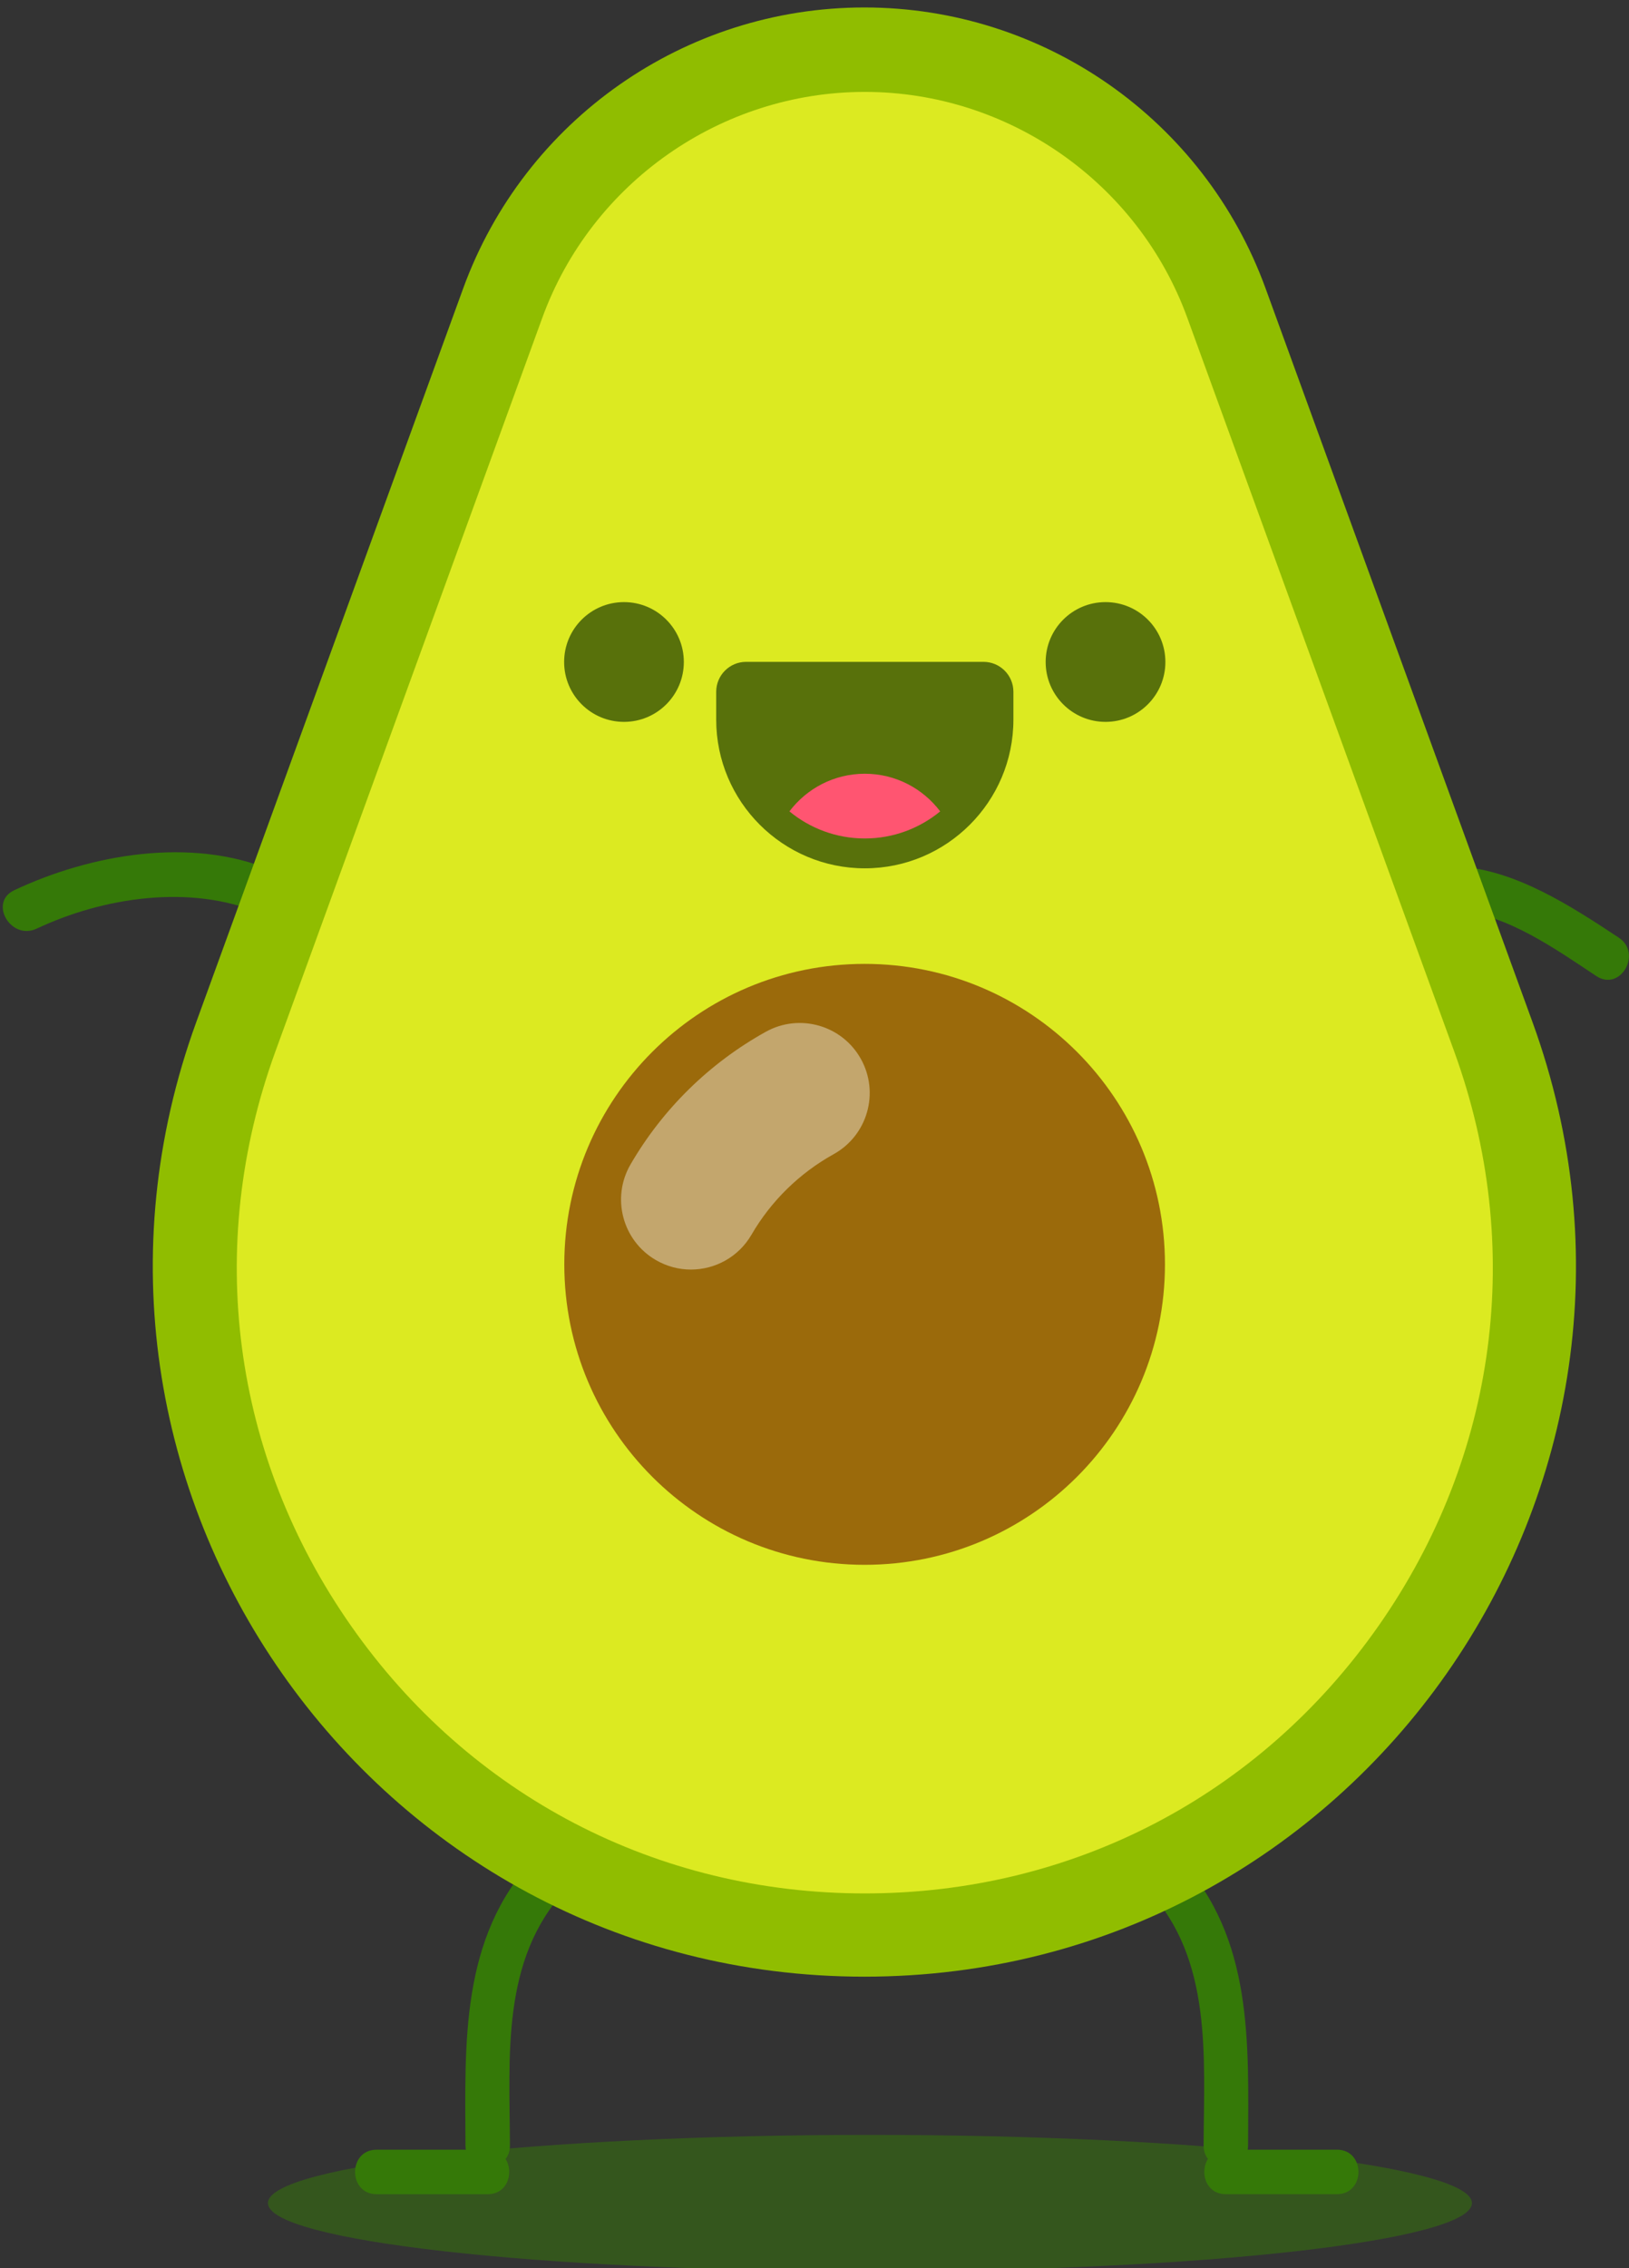 <svg width="194mm" height="270mm" version="1.1" viewBox="0 0 194 270" xmlns="http://www.w3.org/2000/svg">
 <rect x="0" y="0" width="194" height="270" fill="#333333" stroke="none"/>
 <defs>
  <clipPath id="clipPath11168">
   <path d="m287.22 242.48h135.4v-15.325h-135.4z"/>
  </clipPath>
  <clipPath id="clipPath11252">
   <path d="m326.93 367.47h27.965v-27.717h-27.965z"/>
  </clipPath>
 </defs>
 <g transform="matrix(3 0 0 3 -74.432 -16.363)">
  <g transform="matrix(.353 0 0 -.353 61.241 6.509)">
   <path d="m0 0c-3.445 0.111-1.7-1.757 0 0" fill="#fff" fill-rule="evenodd"/>
  </g>
  <g transform="matrix(.353 0 0 -.353 53.121 9.293)">
   <path d="M 0,0 C 0.791,-0.048 1.551,-0.058 1.599,0.704 1.12,1.241 -0.223,1.2 0,0" fill="#fff" fill-rule="evenodd"/>
  </g>
  <g transform="matrix(.353 0 0 -.353 45.227 18.841)">
   <path d="M 0,0 C 0.815,0.038 1.643,0.064 1.597,1.026 0.683,1.086 -0.146,1.065 0,0" fill="#fff" fill-rule="evenodd"/>
  </g>
  <g transform="matrix(.353 0 0 -.353 48.61 30.334)">
   <path d="m0 0c0.242 1.214-0.838 1.552-1.282 1.048-0.097-0.906 0.444-1.144 1.282-1.048" fill="#fff" fill-rule="evenodd"/>
  </g>
  <g transform="matrix(.353 0 0 -.353 50.526 32.149)">
   <path d="m0 0c-0.085 0.717-0.855 0.701-1.275 1.051 0.189-0.731-0.397-2.261 0.315-2.396-0.092 0.898 1.243 0.249 0.96 1.345" fill="#fff" fill-rule="evenodd"/>
  </g>
  <g transform="matrix(.353 0 0 -.353 49.174 33.479)">
   <path d="M 0,0 C 0.049,0.853 -0.167,1.447 -0.641,1.725 -1.327,1.032 -0.807,0.108 0,0" fill="#fff" fill-rule="evenodd"/>
  </g>
  <g transform="matrix(.353 0 0 -.353 49.738 34.078)">
   <path d="m0 0c0.087 0.897-0.118 1.472-0.96 1.375-0.092-0.899 0.113-1.471 0.96-1.375" fill="#fff" fill-rule="evenodd"/>
  </g>
  <g transform="matrix(.353 0 0 -.353 67.33 40.129)">
   <path d="M 0,0 C 0.599,0.494 2.117,0.014 2.559,0.699 1.794,1.401 0.241,0.893 0,0" fill="#fff" fill-rule="evenodd"/>
  </g>
  <g transform="matrix(.353 0 0 -.353 30.453 40.243)">
   <path d="m0 0c-0.98 0.239-0.94-0.614-1.918-0.352 0-1.864 1.977-0.793 1.918 0.352" fill="#fff" fill-rule="evenodd"/>
  </g>
  <g transform="matrix(.353 0 0 -.353 44.663 55.367)">
   <path d="m0 0c0.115 1.5-0.799 1.359-1.597 1.023-0.15-1.066 0.682-1.088 1.597-1.023" fill="#fff" fill-rule="evenodd"/>
  </g>
  <g transform="matrix(.353 0 0 -.353 60.902 60.441)">
   <path d="M 0,0 C -0.254,-1.356 1.851,-1.871 2.559,-1.021 1.6,-0.809 1.443,0.267 0,0" fill="#fff" fill-rule="evenodd"/>
  </g>
  <g transform="matrix(.353 0 0 -.353 57.294 62.266)">
   <path d="m0 0c0.872 0.027 0.641-0.531 1.276 0 0.251 1.357-1.529 1.357-1.276 0" fill="#fff" fill-rule="evenodd"/>
  </g>
  <g transform="matrix(.353 0 0 -.353 45.451 62.131)">
   <path d="m0 0c-0.61-0.666 0.21-1.544 1.28-1.406-0.136 0.777-0.569 1.266-1.28 1.406" fill="#fff" fill-rule="evenodd"/>
  </g>
  <g transform="matrix(.353 0 0 -.353 60.338 54.399)">
   <path d="m0 0c-0.315 0.361-1.374 1.702-1.916 0.702 0.602-0.067 1.66-1.407 1.916-0.702" fill="#fff" fill-rule="evenodd"/>
  </g>
  <g transform="matrix(.353 0 0 -.353 40.098 92.368)">
   <path d="M 0,0 C 1.114,1.664 -1.108,2.32 -2.879,2.055 -2.373,0.514 -0.572,1.792 0,0" fill="#fff" fill-rule="evenodd"/>
  </g>
  <g transform="matrix(.353 0 0 -.353 59.495 74.107)">
   <path d="m0 0c-0.267 1.395-2.048 1.212-3.197 1.663-0.239-1.867 2.59-1.845 3.197-1.663" fill="#fff" fill-rule="evenodd"/>
  </g>
  <g transform="matrix(.353 0 0 -.353 78.782 70.252)">
   <path d="m0 0c-0.561 0.02-0.999-0.07-1.284-0.323-0.051-0.865 0.493-1.067 0.962-1.404 0.264 0.435 0.419 0.921 0.322 1.727" fill="#fff" fill-rule="evenodd"/>
  </g>
  <g transform="matrix(.353 0 0 -.353 46.752 67.954)">
   <path d="M 0,0 C 0.939,0.024 1.185,0.798 1.602,1.41 0.507,1.542 -0.223,1.31 0,0" fill="#fff" fill-rule="evenodd"/>
  </g>
  <g transform="matrix(.353 0 0 -.353 84.193 67.706)">
   <path d="m0 0c0.067 0.387 0.355 0.199 0.64 0 0.258 1.774-0.726 2.171-0.958 3.45-0.953-0.484-1.623-0.389-2.234 0.322-0.459-1.652 1.333-0.859 0.956-2.427 1.618 0.301 0.169-1.099 1.596-1.345" fill="#fff" fill-rule="evenodd"/>
  </g>
  <g transform="matrix(.353 0 0 -.353 83.067 64.571)">
   <path d="m0 0c1.198 1.531-1.977 3.515-1.918 1.082 1.396 0.439 0.676-1.368 1.918-1.082" fill="#fff" fill-rule="evenodd"/>
  </g>
  <g transform="matrix(.353 0 0 -.353 57.015 62.747)">
   <path d="m0 0c-0.059-0.86 0.719-0.838 0.958-1.405 0.138 0.671 0.689 0.871 0.641 1.728-0.773 0.13-0.694-0.588-1.599-0.323" fill="#fff" fill-rule="evenodd"/>
  </g>
  <g transform="matrix(.353 0 0 -.353 66.489 49.571)">
   <path d="m0 0c0.998-0.149 1.422 0.313 1.277 1.374-1 0.18-1.426-0.275-1.277-1.374" fill="#fff" fill-rule="evenodd"/>
  </g>
  <g transform="matrix(.353 0 0 -.353 46.413 42.065)">
   <path d="m0 0c-0.182-0.728-0.791-0.997-0.638-2.073h0.956v1.023h1.282c0.12 1.061-1.038 0.723-1.6 1.05" fill="#fff" fill-rule="evenodd"/>
  </g>
  <g transform="matrix(.353 0 0 -.353 51.375 14.981)">
   <path d="M 0,0 C -1.094,0.592 -1.981,-1.483 -0.637,-1.372 -0.873,-0.437 0,-0.667 0,0" fill="#fff" fill-rule="evenodd"/>
  </g>
  <g transform="matrix(.353 0 0 -.353 54.195 9.301)">
   <path d="m0 0c-0.435-1.264 1.471-1.782 1.917-1.017-1.234-0.284-1.138 0.84-1.917 1.017" fill="#fff" fill-rule="evenodd"/>
  </g>
  <g transform="matrix(.353 0 0 -.353 56.195 82.583)">
   <path d="m0 0c-0.051 0.763-0.807 0.749-1.595 0.704-0.228-1.181 1.117-1.274 1.595-0.704" fill="#fff" fill-rule="evenodd"/>
  </g>
  <g transform="matrix(.353 0 0 -.353 48.752 79.925)">
   <path d="m0 0c0.535 1.648-1.839 1.893-1.598 0.327 0.369-0.271 0.857-0.423 1.598-0.327" fill="#fff" fill-rule="evenodd"/>
  </g>
  <g transform="matrix(.353 0 0 -.353 43.902 76.768)">
   <path d="m0 0c-0.629 0.959-2.052-1.807-0.316-1.722-0.173 0.881-0.427 1.178 0.316 1.722" fill="#fff" fill-rule="evenodd"/>
  </g>
  <g transform="matrix(.353 0 0 -.353 48.301 73.14)">
   <path d="m0 0c0.047 0.964-0.783 0.989-1.601 1.026-0.146-1.125 0.688-1.15 1.601-1.026" fill="#fff" fill-rule="evenodd"/>
  </g>
  <g transform="matrix(.353 0 0 -.353 51.119 61.305)">
   <path d="m0 0c-0.833 0.091-1.371-0.112-1.275-1.02 0.442-0.471 1.522-0.164 1.275 1.02" fill="#fff" fill-rule="evenodd"/>
  </g>
  <g transform="matrix(.353 0 0 -.353 52.586 59.839)">
   <path d="M 0,0 C 0.424,0.317 1.189,0.301 1.279,1.021 1.558,2.112 0.225,1.462 0.32,2.365 -0.398,2.225 0.188,0.663 0,0" fill="#fff" fill-rule="evenodd"/>
  </g>
  <g transform="matrix(.353 0 0 -.353 51.459 58.758)">
   <path d="M 0,0 C 0.471,0.272 0.683,0.867 0.636,1.726 -0.169,1.646 -0.688,0.722 0,0" fill="#fff" fill-rule="evenodd"/>
  </g>
  <g transform="matrix(.353 0 0 -.353 51.909 58.035)">
   <path d="M 0,0 C 0.844,-0.098 1.047,0.508 0.959,1.405 0.114,1.5 -0.088,0.901 0,0" fill="#fff" fill-rule="evenodd"/>
  </g>
  <g transform="matrix(.353 0 0 -.353 44.353 54.766)">
   <path d="m0 0c-0.038 0.769-1.355 0.133-1.919 0.315 7e-3 -0.935 1.509-0.82 1.919-0.315" fill="#fff" fill-rule="evenodd"/>
  </g>
  <g transform="matrix(.353 0 0 -.353 37.473 53.685)">
   <path d="m0 0c0.121 0.608-0.248 0.664-0.635 0.7-0.27 0.247-0.066 1.644-1.6 1.343 0.038-0.57-0.392-0.675-0.321-1.343 1.459 0.392 1.252-0.935 2.556-0.7" fill="#fff" fill-rule="evenodd"/>
  </g>
  <g transform="matrix(.353 0 0 -.353 70.743 51.747)">
   <path d="m0 0c-0.439 0.688-1.959 0.208-2.555 0.701 0.239-0.893 1.795-1.403 2.555-0.701" fill="#fff" fill-rule="evenodd"/>
  </g>
  <g transform="matrix(.353 0 0 -.353 32.285 51.262)">
   <path d="M 0,0 C 0.979,0.266 0.944,-0.585 1.923,-0.351 1.979,0.796 0,1.867 0,0" fill="#fff" fill-rule="evenodd"/>
  </g>
  <g transform="matrix(.353 0 0 -.353 27.887 40.139)">
   <path d="M 0,0 C 0.044,-0.736 1.361,-0.133 1.922,-0.321 1.914,0.621 0.413,0.471 0,0" fill="#fff" fill-rule="evenodd"/>
  </g>
  <g transform="matrix(.353 0 0 -.353 43.563 36.869)">
   <path d="m0 0c0.111-0.453 0.56-0.538 0.642-1.024 0.794-0.049 0.986 0.533 1.597 0.671-0.076 0.622-0.552 0.791-1.279 0.706-0.057-0.308 0.126-0.339 0.318-0.353-0.282-0.94-0.716 1.035-1.278 0" fill="#fff" fill-rule="evenodd"/>
  </g>
  <g transform="matrix(.353 0 0 -.353 46.608 36.633)">
   <path d="M 0,0 C 0.801,-0.274 1.716,-0.447 1.599,1.054 0.687,1.119 -0.142,1.097 0,0" fill="#fff" fill-rule="evenodd"/>
  </g>
  <g transform="matrix(.353 0 0 -.353 64.314 30.828)">
   <path d="m0 0c-0.704 0.849-2.808 0.301-2.556-1.025 1.442-0.267 1.598 0.81 2.556 1.025" fill="#fff" fill-rule="evenodd"/>
  </g>
  <g transform="matrix(.353 0 0 -.353 59.804 29.376)">
   <path d="m0 0c-0.25-1.322 1.532-1.322 1.28 0-0.636 0.569-0.409-0.025-1.28 0" fill="#fff" fill-rule="evenodd"/>
  </g>
  <g transform="matrix(.353 0 0 -.353 48.413 29.013)">
   <path d="m0 0c-1.073 0.17-1.889-0.707-1.276-1.373 0.714 0.168 1.139 0.624 1.276 1.373" fill="#fff" fill-rule="evenodd"/>
  </g>
  <g transform="matrix(.353 0 0 -.353 62.172 37.478)">
   <path d="M 0,0 C 0.546,-0.993 1.604,0.312 1.918,0.703 1.662,1.375 0.604,0.066 0,0" fill="#fff" fill-rule="evenodd"/>
  </g>
  <g transform="matrix(.353 0 0 -.353 64.777 19.321)">
   <path d="M 0,0 C 1.149,0.483 2.932,0.27 3.199,1.726 2.598,1.846 -0.239,1.866 0,0" fill="#fff" fill-rule="evenodd"/>
  </g>
  <g transform="matrix(.353 0 0 -.353 53.162 24.888)">
   <path d="m0 0c-0.218-1.248 0.505-1.506 1.597-1.376-0.41 0.614-0.662 1.353-1.597 1.376" fill="#fff" fill-rule="evenodd"/>
  </g>
  <g transform="matrix(.353 0 0 -.353 46.395 29.362)">
   <path d="m0 0c-1.277 0.345-0.965-1.02-2.239-0.672 0.097-1.09 2.206-0.348 2.239 0.672" fill="#fff" fill-rule="evenodd"/>
  </g>
  <g transform="matrix(.353 0 0 -.353 63.424 30.084)">
   <path d="m0 0c0.909 0.295 0.829-0.486 1.598-0.353 0.051 0.857-0.5 1.056-0.637 1.727-0.247-0.535-1.017-0.511-0.961-1.374" fill="#fff" fill-rule="evenodd"/>
  </g>
  <g transform="matrix(.353 0 0 -.353 72.899 43.271)">
   <path d="M 0,0 C -0.151,-1.061 0.276,-1.518 1.278,-1.374 1.424,-0.278 1.001,0.183 0,0" fill="#fff" fill-rule="evenodd"/>
  </g>
  <g transform="matrix(.353 0 0 -.353 52.822 50.765)">
   <path d="m0 0c0.56 0.323 1.72-0.013 1.604 1.021h-1.279v1.026h-0.962c-0.15-1.07 0.457-1.319 0.637-2.047" fill="#fff" fill-rule="evenodd"/>
  </g>
  <g transform="matrix(.353 0 0 -.353 57.785 77.862)">
   <path d="m0 0c0 0.703-0.869 0.477-0.638 1.408-1.344 0.113-0.456-1.963 0.638-1.408" fill="#fff" fill-rule="evenodd"/>
  </g>
  <g transform="matrix(.353 0 0 -.353 47.298 25.971)">
   <path d="M 0,0 C 0.608,-1.075 1.386,0.535 2.236,0.324 2.937,1.057 0.424,0.248 0,0" fill="#fff" fill-rule="evenodd"/>
  </g>
  <g transform="matrix(.353 0 0 -.353 -65.942 175.76)">
   <g clip-path="url(#clipPath11168)" opacity=".5">
    <g transform="translate(422.62 234.82)">
     <path d="m0 0c0-4.231-30.311-7.662-67.7-7.662-37.39 0-67.7 3.431-67.7 7.662 0 4.232 30.31 7.663 67.7 7.663 37.389 0 67.7-3.431 67.7-7.663" fill="#357908"/>
    </g>
   </g>
  </g>
  <g transform="matrix(.353 0 0 -.353 82.625 41.597)">
   <path d="m0 0c5.538-0.255 11.255-4.365 15.738-7.325 2.699-1.782 5.201 2.55 2.524 4.317-5.319 3.512-11.704 7.706-18.262 8.008-3.225 0.148-3.21-4.852 0-5" fill="#357908"/>
  </g>
  <g transform="matrix(.353 0 0 -.353 35.587 39.982)">
   <path d="m0 0c-9.047 3.772-20.311 1.805-28.926-2.252-2.916-1.373-0.376-5.684 2.523-4.318 7.507 3.535 17.252 5.009 25.074 1.748 2.975-1.24 4.26 3.599 1.329 4.822" fill="#357908"/>
  </g>
  <g transform="matrix(.353 0 0 -.353 46.018 79.191)">
   <path d="m0 0c-8.347-8.96-7.772-20.8-7.732-32.268 0.011-3.223 5.011-3.224 5 0-0.035 9.93-1.023 20.907 6.267 28.733 2.195 2.355-1.333 5.899-3.535 3.535" fill="#357908"/>
  </g>
  <g transform="matrix(.353 0 0 -.353 44.172 90.751)">
   <path d="m0 0h-12.5c-3.224 0-3.224-5 0-5h12.5c3.224 0 3.224 5 0 5" fill="#357908"/>
  </g>
  <g transform="matrix(.353 0 0 -.353 70.378 80.438)">
   <path d="m0 0c7.29-7.826 6.302-18.803 6.268-28.732-0.012-3.225 4.988-3.224 5 0 0.04 11.467 0.614 23.307-7.733 32.267-2.202 2.364-5.73-1.18-3.535-3.535" fill="#357908"/>
  </g>
  <g transform="matrix(.353 0 0 -.353 73.471 92.515)">
   <path d="m0 0h12.5c3.224 0 3.224 5 0 5h-12.5c-3.224 0-3.224-5 0-5" fill="#357908"/>
  </g>
  <g transform="matrix(.353 0 0 -.353 85.646 46.008)">
   <path d="m0 0-30.009 82.449c-6.905 18.968-24.937 31.595-45.123 31.595-20.187 0-38.22-12.627-45.124-31.595l-30.009-82.449c-18.98-52.149 19.639-107.3 75.133-107.3s94.111 55.151 75.132 107.3" fill="#90bd00"/>
  </g>
  <g transform="matrix(.353 0 0 -.353 59.141 9.101)">
   <path d="m0 0c16.163 0 30.74-10.205 36.269-25.394l30.008-82.448c7.98-21.927 4.881-45.464-8.502-64.577-13.383-19.116-34.442-30.077-57.775-30.077-23.335 0-44.392 10.961-57.777 30.077-13.383 19.113-16.481 42.65-8.5 64.577l30.008 82.448c5.53 15.189 20.104 25.394 36.269 25.394" fill="#dcea21"/>
  </g>
  <g transform="matrix(.353 0 0 -.353 71.056 55.621)">
   <path d="m0 0c0-18.654-15.12-33.775-33.774-33.775-18.652 0-33.773 15.121-33.773 33.775 0 18.652 15.121 33.772 33.773 33.772 18.654 0 33.774-15.12 33.774-33.772" fill="#9b6a0b"/>
  </g>
  <g transform="matrix(.353 0 0 -.353 51.957 31.721)">
   <path d="m0 0c0-3.717-3.013-6.731-6.731-6.731s-6.731 3.014-6.731 6.731c0 3.718 3.013 6.731 6.731 6.731s6.731-3.013 6.731-6.731" fill="#58710b"/>
  </g>
  <g transform="matrix(.353 0 0 -.353 71.073 31.721)">
   <path d="m0 0c0-3.717-3.014-6.731-6.731-6.731-3.718 0-6.732 3.014-6.732 6.731 0 3.718 3.014 6.731 6.732 6.731 3.717 0 6.731-3.013 6.731-6.731" fill="#58710b"/>
  </g>
  <g transform="matrix(.353 0 0 -.353 59.141 39.908)">
   <path d="m0 0c-9.214 0-16.711 7.496-16.711 16.709v3.135c0 1.859 1.507 3.365 3.366 3.365h26.691c1.858 0 3.365-1.506 3.365-3.365v-3.135c0-9.213-7.496-16.709-16.711-16.709" fill="#58710b"/>
  </g>
  <g transform="matrix(.353 0 0 -.353 59.141 36.155)">
   <path d="m0 0c-3.465 0-6.534-1.664-8.477-4.23 2.306-1.901 5.261-3.045 8.477-3.045s6.171 1.144 8.477 3.045c-1.943 2.566-5.011 4.23-8.477 4.23" fill="#ff5571"/>
  </g>
  <g transform="matrix(.353 0 0 -.353 -65.942 175.76)">
   <g clip-path="url(#clipPath11252)" opacity=".4">
    <g transform="translate(334.79 339.75)">
     <path d="m0 0c-1.34 0-2.698 0.343-3.94 1.064-3.757 2.18-5.036 6.994-2.855 10.751 3.622 6.242 8.884 11.397 15.216 14.913 3.798 2.108 8.587 0.737 10.695-3.062 2.108-3.798 0.737-8.586-3.061-10.694-3.851-2.137-7.048-5.268-9.245-9.053-1.459-2.515-4.098-3.919-6.81-3.919" fill="#fff"/>
    </g>
   </g>
  </g>
 </g>
</svg>
